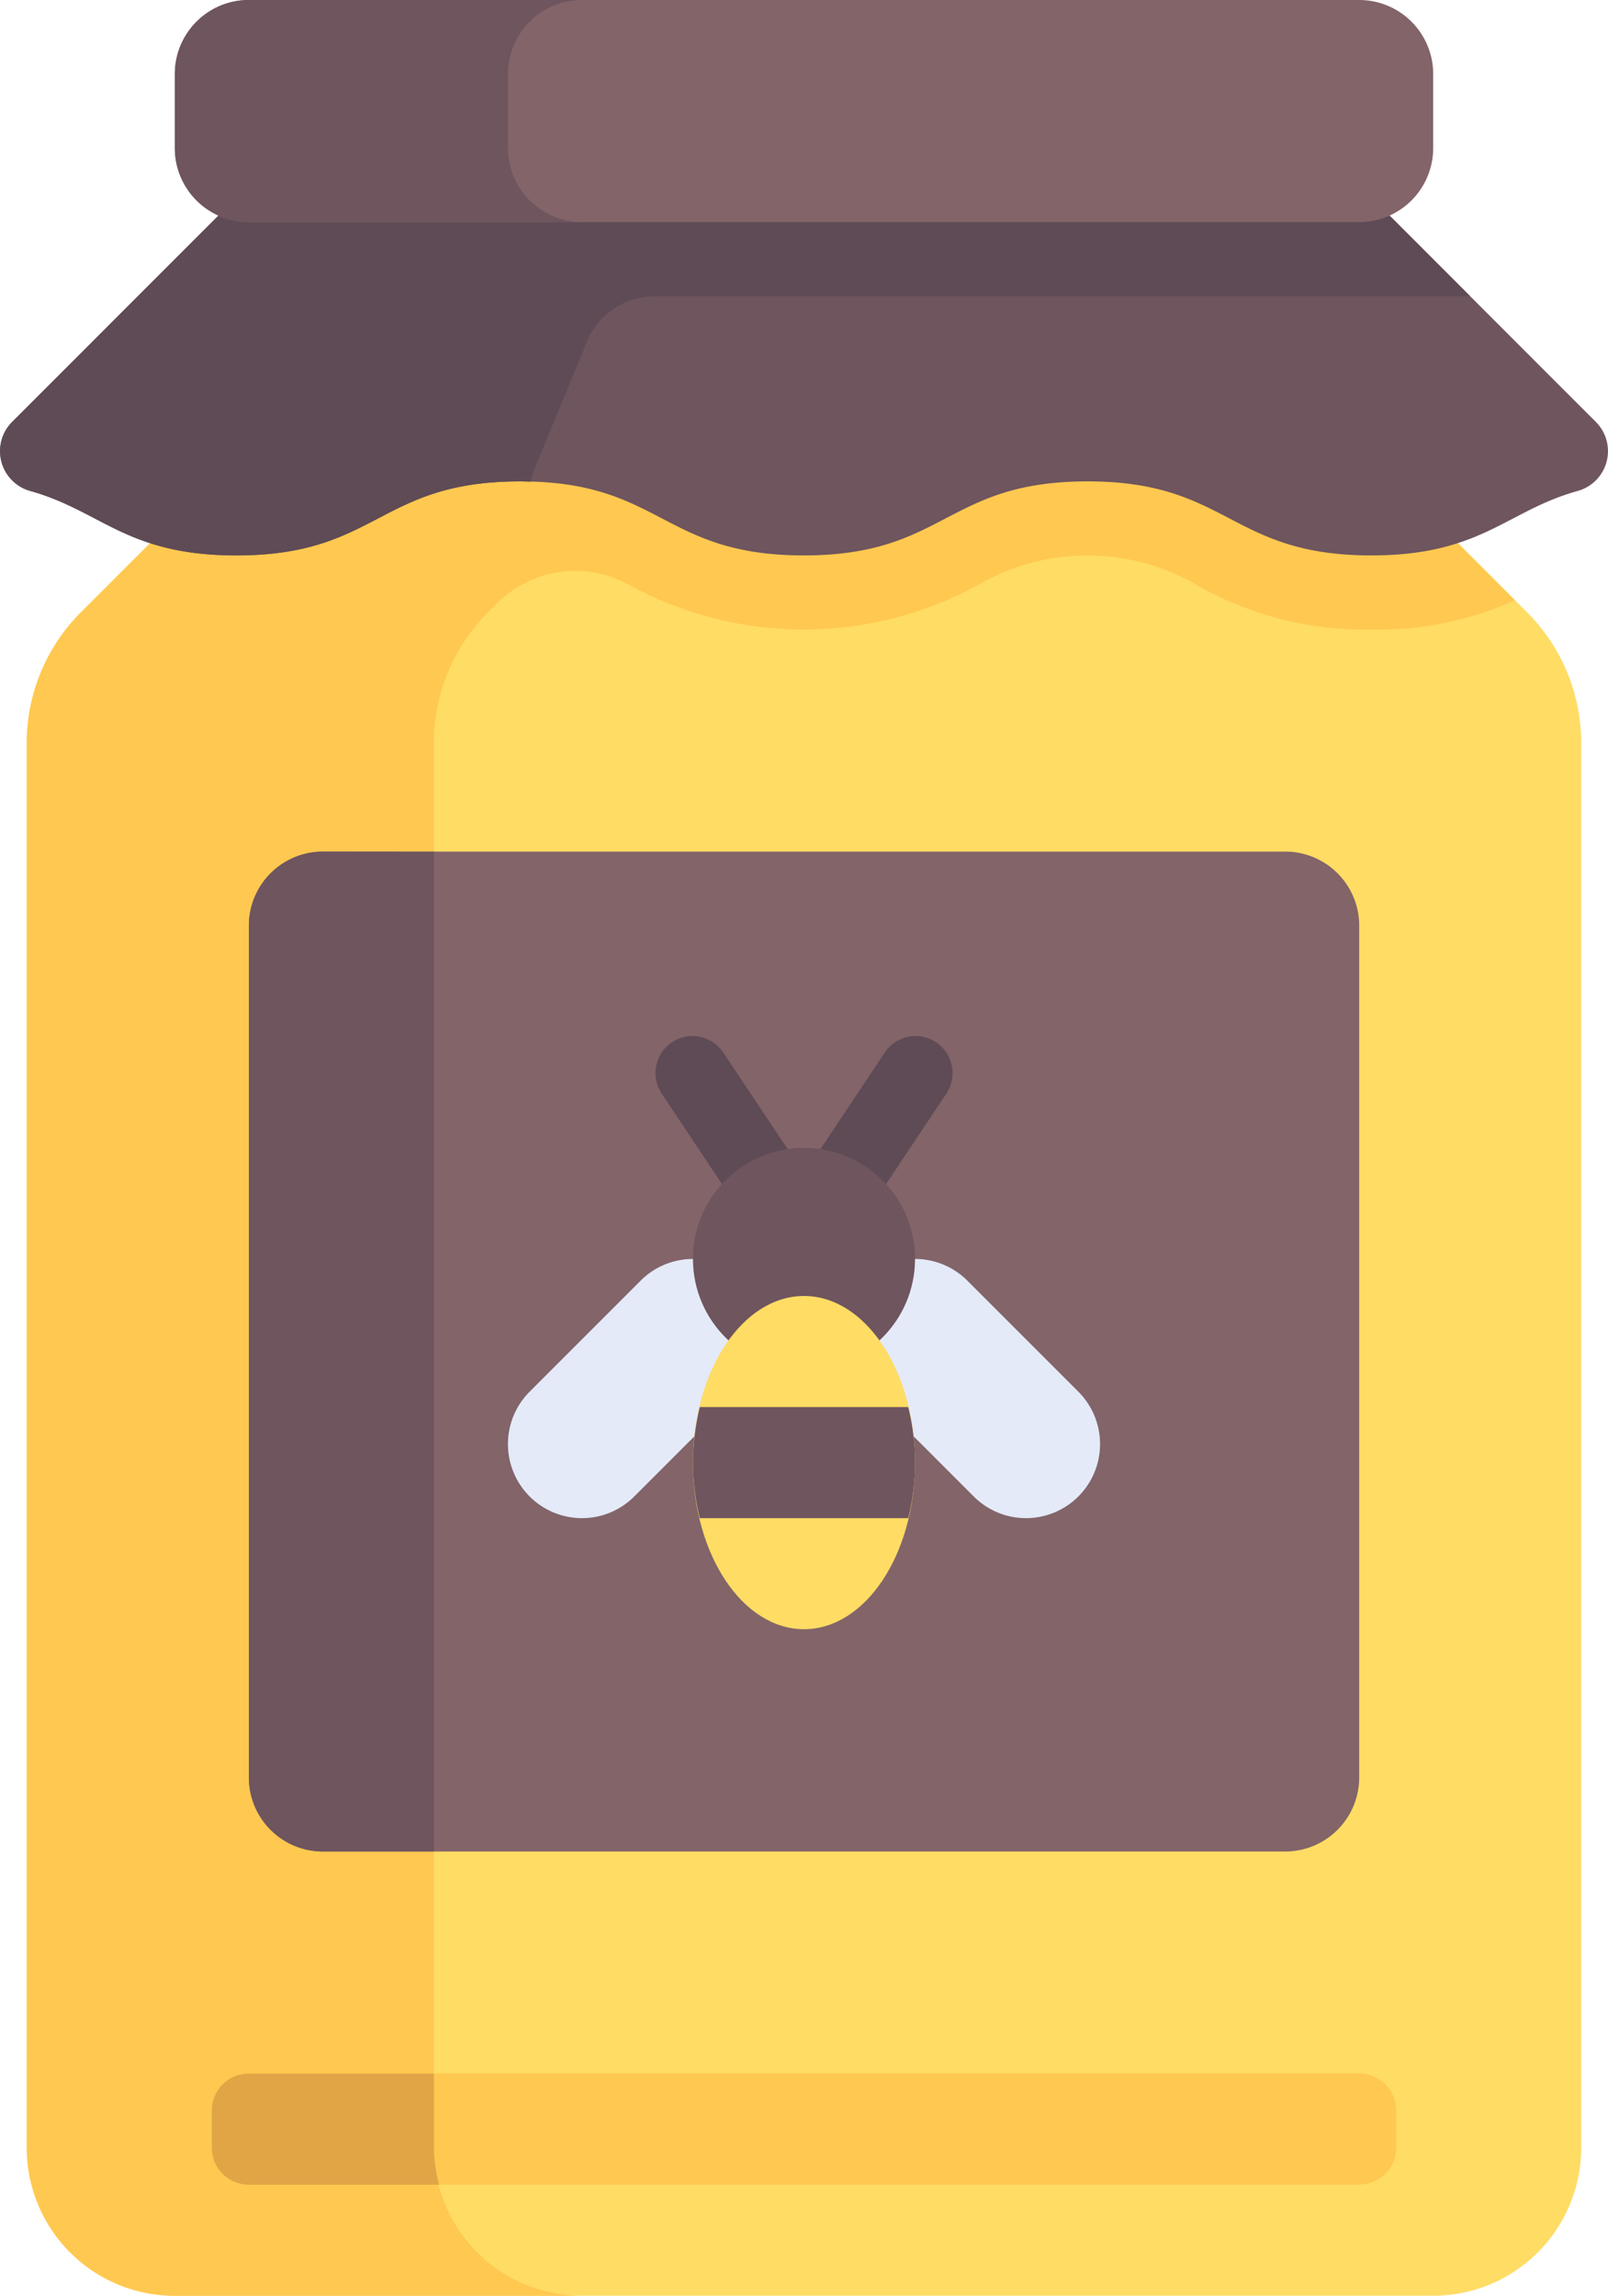 <svg xmlns="http://www.w3.org/2000/svg" id="honey_1_" width="68.807" height="98.191" viewBox="0 0 68.807 98.191">
    <defs>
        <style>
            .cls-1{fill:#ffdc64}.cls-2{fill:#ffc850}.cls-3{fill:#826469}.cls-4{fill:#5f4b55}.cls-5{fill:#e4eaf8}.cls-6{fill:#6e555e}
        </style>
    </defs>
    <path id="Path_140" d="M146.779 106.279L139.6 99.1H92.084l-7.184 7.179a7.919 7.919 0 0 0-2.319 5.6v60.069a6.335 6.335 0 0 0 6.335 6.335h53.846a6.335 6.335 0 0 0 6.335-6.335v-60.07a7.918 7.918 0 0 0-2.318-5.599z" class="cls-1" transform="translate(-81.436 -80.092)"/>
    <path id="Path_141" d="M139.6 99.1H92.084l-7.184 7.18a7.919 7.919 0 0 0-2.319 5.6v60.069a6.335 6.335 0 0 0 6.335 6.335h17.421a6.335 6.335 0 0 1-6.337-6.336v-60.069a7.918 7.918 0 0 1 2.319-5.6l.375-.375a4.736 4.736 0 0 1 5.532-.866l.066.034a15.585 15.585 0 0 0 15.071 0 9.277 9.277 0 0 1 9.213 0 14.484 14.484 0 0 0 7.538 1.943 14.119 14.119 0 0 0 6.144-1.252z" class="cls-2" transform="translate(-81.436 -80.092)"/>
    <path id="Path_142" d="M176.475 232.7H135.3a3.167 3.167 0 0 1-3.167-3.167V193.1a3.167 3.167 0 0 1 3.167-3.167h41.177a3.167 3.167 0 0 1 3.167 3.167v36.425a3.167 3.167 0 0 1-3.169 3.175z" class="cls-3" transform="translate(-121.483 -153.51)"/>
    <g id="Group_72" transform="translate(28.069 44.344)">
        <path id="Path_143" d="M227.72 239.144a1.581 1.581 0 0 1-1.319-.705l-3.167-4.751a1.584 1.584 0 1 1 2.635-1.757l3.167 4.751a1.584 1.584 0 0 1-1.316 2.462z" class="cls-4" transform="translate(-222.967 -231.225)"/>
        <path id="Path_144" d="M257.582 239.144a1.584 1.584 0 0 1-1.316-2.462l3.167-4.751a1.584 1.584 0 1 1 2.635 1.757l-3.167 4.751a1.581 1.581 0 0 1-1.319.705z" class="cls-4" transform="translate(-249.664 -231.225)"/>
    </g>
    <g id="Group_73" transform="translate(21.734 53.846)">
        <path id="Path_145" d="M193.105 291.86a3.168 3.168 0 0 1-2.239-5.407l4.751-4.751a3.167 3.167 0 0 1 4.479 4.479l-4.751 4.751a3.158 3.158 0 0 1-2.24.928z" class="cls-5" transform="translate(-189.938 -280.774)"/>
        <path id="Path_146" d="M272.178 291.86a3.168 3.168 0 0 0 2.239-5.407l-4.751-4.751a3.167 3.167 0 0 0-4.479 4.479l4.751 4.751a3.158 3.158 0 0 0 2.24.928z" class="cls-5" transform="translate(-250.006 -280.774)"/>
    </g>
    <g id="Group_74" transform="translate(0 7.919)">
        <circle id="Ellipse_12" cx="4.751" cy="4.751" r="4.751" class="cls-6" transform="translate(29.652 41.176)"/>
        <path id="Path_147" d="M144.9 51.421L134.767 41.29H87.256L77.124 51.421a1.767 1.767 0 0 0 .781 2.949c3.057.857 4.117 2.757 8.816 2.757 6.069 0 6.069-3.167 12.139-3.167s6.072 3.167 12.143 3.167 6.07-3.167 12.139-3.167 6.074 3.167 12.147 3.167c4.7 0 5.765-1.9 8.827-2.757a1.767 1.767 0 0 0 .784-2.949z" class="cls-6" transform="translate(-76.608 -41.29)"/>
    </g>
    <path id="Path_148" d="M172.968 467.2h-47.511a1.584 1.584 0 0 1-1.584-1.584v-1.584a1.584 1.584 0 0 1 1.584-1.584h47.512a1.584 1.584 0 0 1 1.584 1.584v1.584a1.584 1.584 0 0 1-1.585 1.584z" class="cls-2" transform="translate(-114.809 -373.764)"/>
    <path id="Path_149" fill="#e1a546" d="M133.375 462.452h-7.919a1.584 1.584 0 0 0-1.584 1.584v1.584a1.584 1.584 0 0 0 1.584 1.584h8.144a6.276 6.276 0 0 1-.224-1.584v-3.167z" transform="translate(-114.809 -373.764)"/>
    <path id="Path_150" d="M139.52 46.041l-4.751-4.751H87.257L77.126 51.421a1.767 1.767 0 0 0 .781 2.949c3.057.857 4.117 2.757 8.816 2.757 6.069 0 6.069-3.167 12.139-3.167.162 0 .3.011.457.015a3.082 3.082 0 0 1 .156-.527L101.714 48a3.167 3.167 0 0 1 2.929-1.962z" class="cls-4" transform="translate(-76.609 -33.371)"/>
    <path id="Path_151" d="M166.294 0h-47.512a3.167 3.167 0 0 0-3.167 3.167v3.168a3.168 3.168 0 0 0 3.167 3.165h47.512a3.168 3.168 0 0 0 3.167-3.167V3.167A3.167 3.167 0 0 0 166.294 0z" class="cls-3" transform="translate(-108.134)"/>
    <g id="Group_75" transform="translate(7.481)">
        <path id="Path_152" d="M129.869 6.335V3.167A3.167 3.167 0 0 1 133.036 0h-14.254a3.167 3.167 0 0 0-3.167 3.167v3.168a3.168 3.168 0 0 0 3.167 3.165h14.254a3.167 3.167 0 0 1-3.167-3.165z" class="cls-6" transform="translate(-115.615)"/>
        <path id="Path_153" d="M135.3 189.935a3.167 3.167 0 0 0-3.167 3.167v36.425a3.168 3.168 0 0 0 3.167 3.173h4.751v-42.76z" class="cls-6" transform="translate(-128.964 -153.51)"/>
    </g>
    <ellipse id="Ellipse_13" cx="4.751" cy="7.126" class="cls-1" rx="4.751" ry="7.126" transform="translate(29.652 55.43)"/>
    <path id="Path_154" d="M231.228 316.183a10.263 10.263 0 0 0 .291 2.376h8.92a9.844 9.844 0 0 0 0-4.751h-8.92a10.263 10.263 0 0 0-.291 2.375z" class="cls-6" transform="translate(-201.575 -253.626)"/>
</svg>
